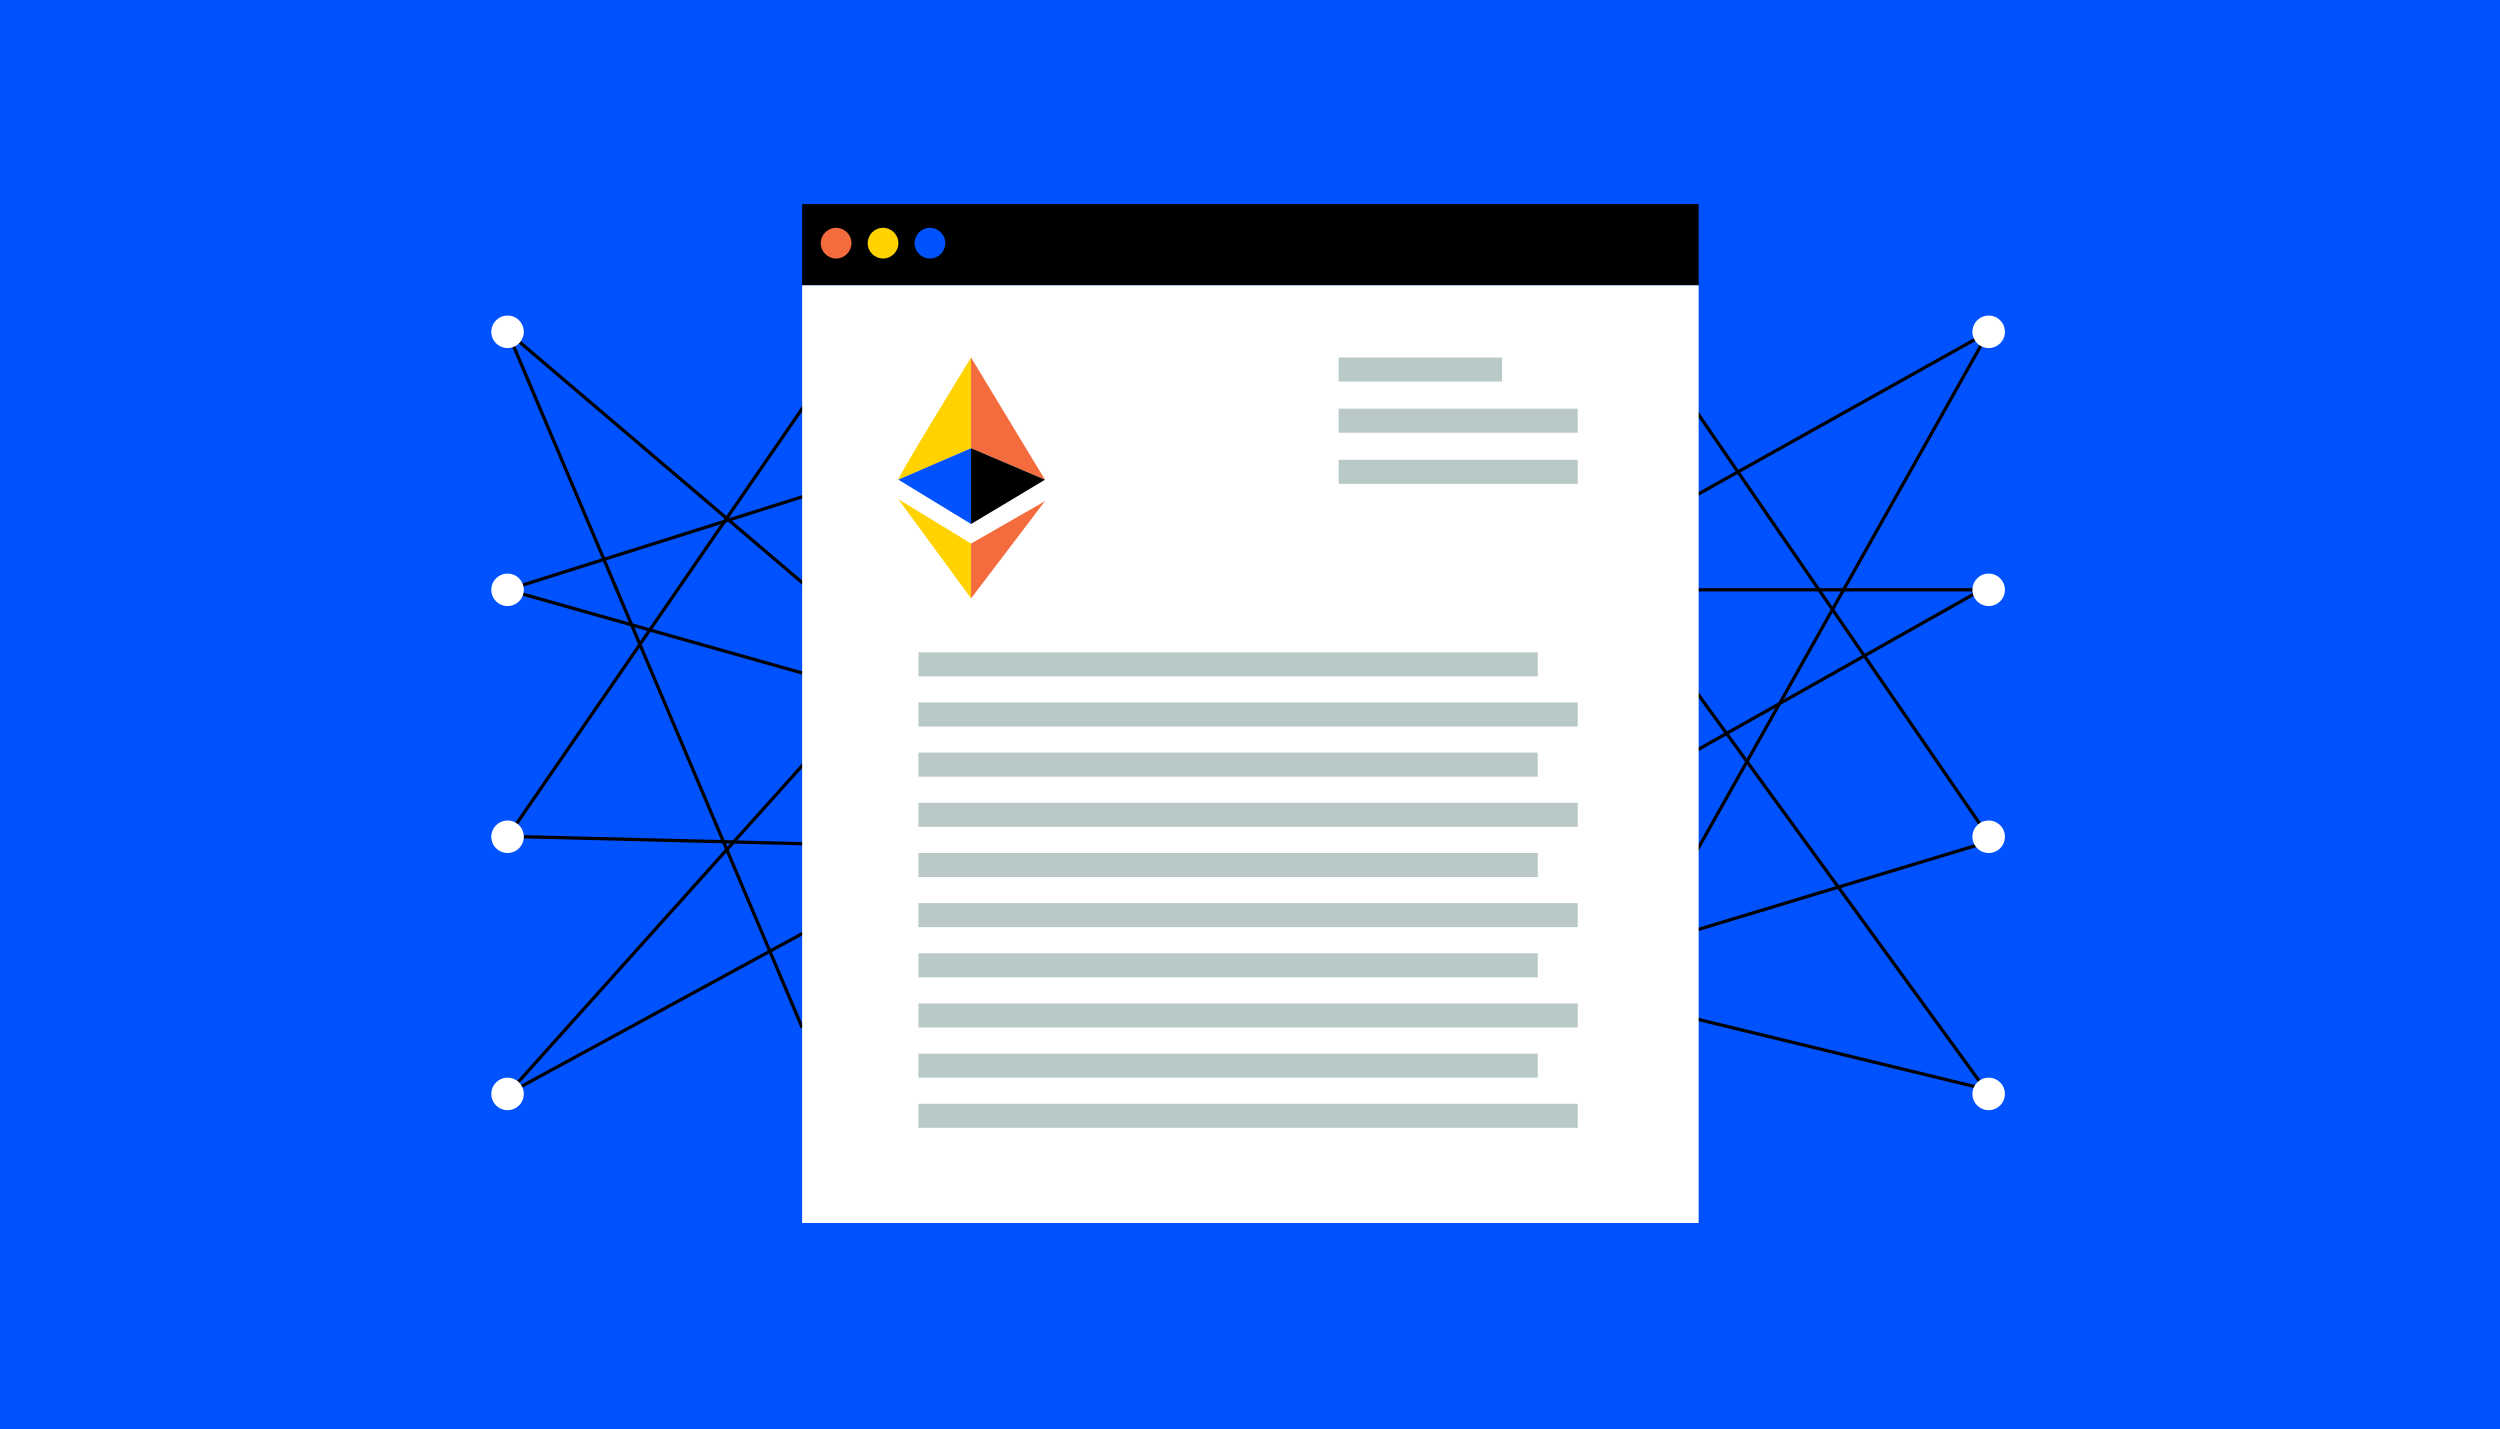 <svg xmlns="http://www.w3.org/2000/svg" x="0px" y="0px"
	 viewBox="0 0 768 439" style="enable-background:new 0 0 768 439;" xml:space="preserve">
<style type="text/css">
	.st0{fill:#0052FF;}
	.st1{fill:none;stroke:#000000;stroke-miterlimit:10;}
	.st2{fill:#FFD200;}
	.st3{fill:#FFFFFF;}
	.st4{fill:#F46C3D;}
	.st5{fill:#B8C9C8;}
</style>
<rect class="st0" width="768" height="439"/>
<line class="st1" x1="517.82" y1="153.95" x2="610.92" y2="101.93"/>
<line class="st1" x1="516.71" y1="269.43" x2="610.92" y2="101.93"/>
<line class="st1" x1="517.26" y1="120.77" x2="610.92" y2="257.05"/>
<line class="st1" x1="516.71" y1="181.19" x2="610.92" y2="181.19"/>
<line class="st1" x1="512.27" y1="200.39" x2="610.92" y2="336.05"/>
<line class="st1" x1="513.38" y1="234.91" x2="608.71" y2="181.19"/>
<line class="st1" x1="516.71" y1="287.04" x2="615.91" y2="257.05"/>
<line class="st1" x1="516.71" y1="311.96" x2="615.91" y2="336.05"/>
<line class="st1" x1="246.42" y1="315.66" x2="155.92" y2="101.93"/>
<line class="st1" x1="252.14" y1="183.83" x2="155.92" y2="101.93"/>
<line class="st1" x1="155.92" y1="257.05" x2="252.14" y2="117.22"/>
<line class="st1" x1="155.92" y1="181.19" x2="256.85" y2="149.33"/>
<line class="st1" x1="160.9" y1="257.05" x2="252.14" y2="259.33"/>
<line class="st1" x1="252.14" y1="228.84" x2="155.92" y2="336.05"/>
<line class="st1" x1="256.85" y1="281.14" x2="155.92" y2="336.05"/>
<line class="st1" x1="250.13" y1="207.79" x2="155.92" y2="181.19"/>
<rect x="246.42" y="62.7" width="275.4" height="24.95"/>
<path class="st2" d="M271.27,79.42L271.27,79.42c-2.59,0-4.72-2.12-4.72-4.72v0c0-2.59,2.12-4.72,4.72-4.72h0
	c2.59,0,4.72,2.12,4.72,4.72v0C275.98,77.3,273.86,79.42,271.27,79.42z"/>
<path class="st0" d="M285.68,79.42L285.68,79.42c-2.59,0-4.72-2.12-4.72-4.72v0c0-2.59,2.12-4.72,4.72-4.72l0,0
	c2.59,0,4.72,2.12,4.72,4.72v0C290.4,77.3,288.28,79.42,285.68,79.42z"/>
<rect x="246.42" y="87.65" class="st3" width="275.4" height="288.06"/>
<path class="st4" d="M256.85,79.42L256.85,79.42c-2.59,0-4.72-2.12-4.72-4.72v0c0-2.59,2.12-4.72,4.72-4.72l0,0
	c2.59,0,4.72,2.12,4.72,4.72v0C261.57,77.3,259.45,79.42,256.85,79.42z"/>
<rect x="411.23" y="109.83" class="st5" width="50.21" height="7.39"/>
<rect x="411.23" y="125.54" class="st5" width="73.45" height="7.39"/>
<rect x="411.23" y="141.25" class="st5" width="73.45" height="7.39"/>
<rect x="282.15" y="200.39" class="st5" width="190.25" height="7.39"/>
<rect x="282.15" y="215.8" class="st5" width="202.53" height="7.39"/>
<rect x="282.15" y="231.21" class="st5" width="190.25" height="7.39"/>
<rect x="282.15" y="246.62" class="st5" width="202.53" height="7.39"/>
<rect x="282.15" y="262.03" class="st5" width="190.25" height="7.39"/>
<rect x="282.15" y="277.44" class="st5" width="202.53" height="7.39"/>
<rect x="282.15" y="292.85" class="st5" width="190.25" height="7.39"/>
<rect x="282.15" y="308.26" class="st5" width="202.53" height="7.39"/>
<rect x="282.15" y="323.67" class="st5" width="190.25" height="7.39"/>
<rect x="282.15" y="339.08" class="st5" width="202.53" height="7.39"/>
<path class="st2" d="M298.31,109.83c0,0-23.13,37.67-22.33,37.53s22.33-9.67,22.33-9.67V109.83z"/>
<polygon class="st4" points="298.31,109.83 298.31,137.69 321.02,147.36 "/>
<polygon class="st2" points="298.31,166.98 298.31,183.83 275.98,153.36 "/>
<polygon class="st4" points="298.31,183.83 321.02,153.95 298.31,166.98 "/>
<polygon class="st0" points="298.31,137.69 298.31,160.98 275.98,147.36 "/>
<polygon points="298.31,137.69 321.02,147.36 298.31,160.98 "/>
<circle class="st3" cx="155.92" cy="101.93" r="4.99"/>
<circle class="st3" cx="155.92" cy="181.19" r="4.99"/>
<circle class="st3" cx="155.92" cy="257.05" r="4.99"/>
<circle class="st3" cx="155.92" cy="336.05" r="4.99"/>
<circle class="st3" cx="610.92" cy="101.93" r="4.99"/>
<circle class="st3" cx="610.92" cy="181.19" r="4.99"/>
<circle class="st3" cx="610.92" cy="257.05" r="4.99"/>
<circle class="st3" cx="610.92" cy="336.05" r="4.99"/>
</svg>
